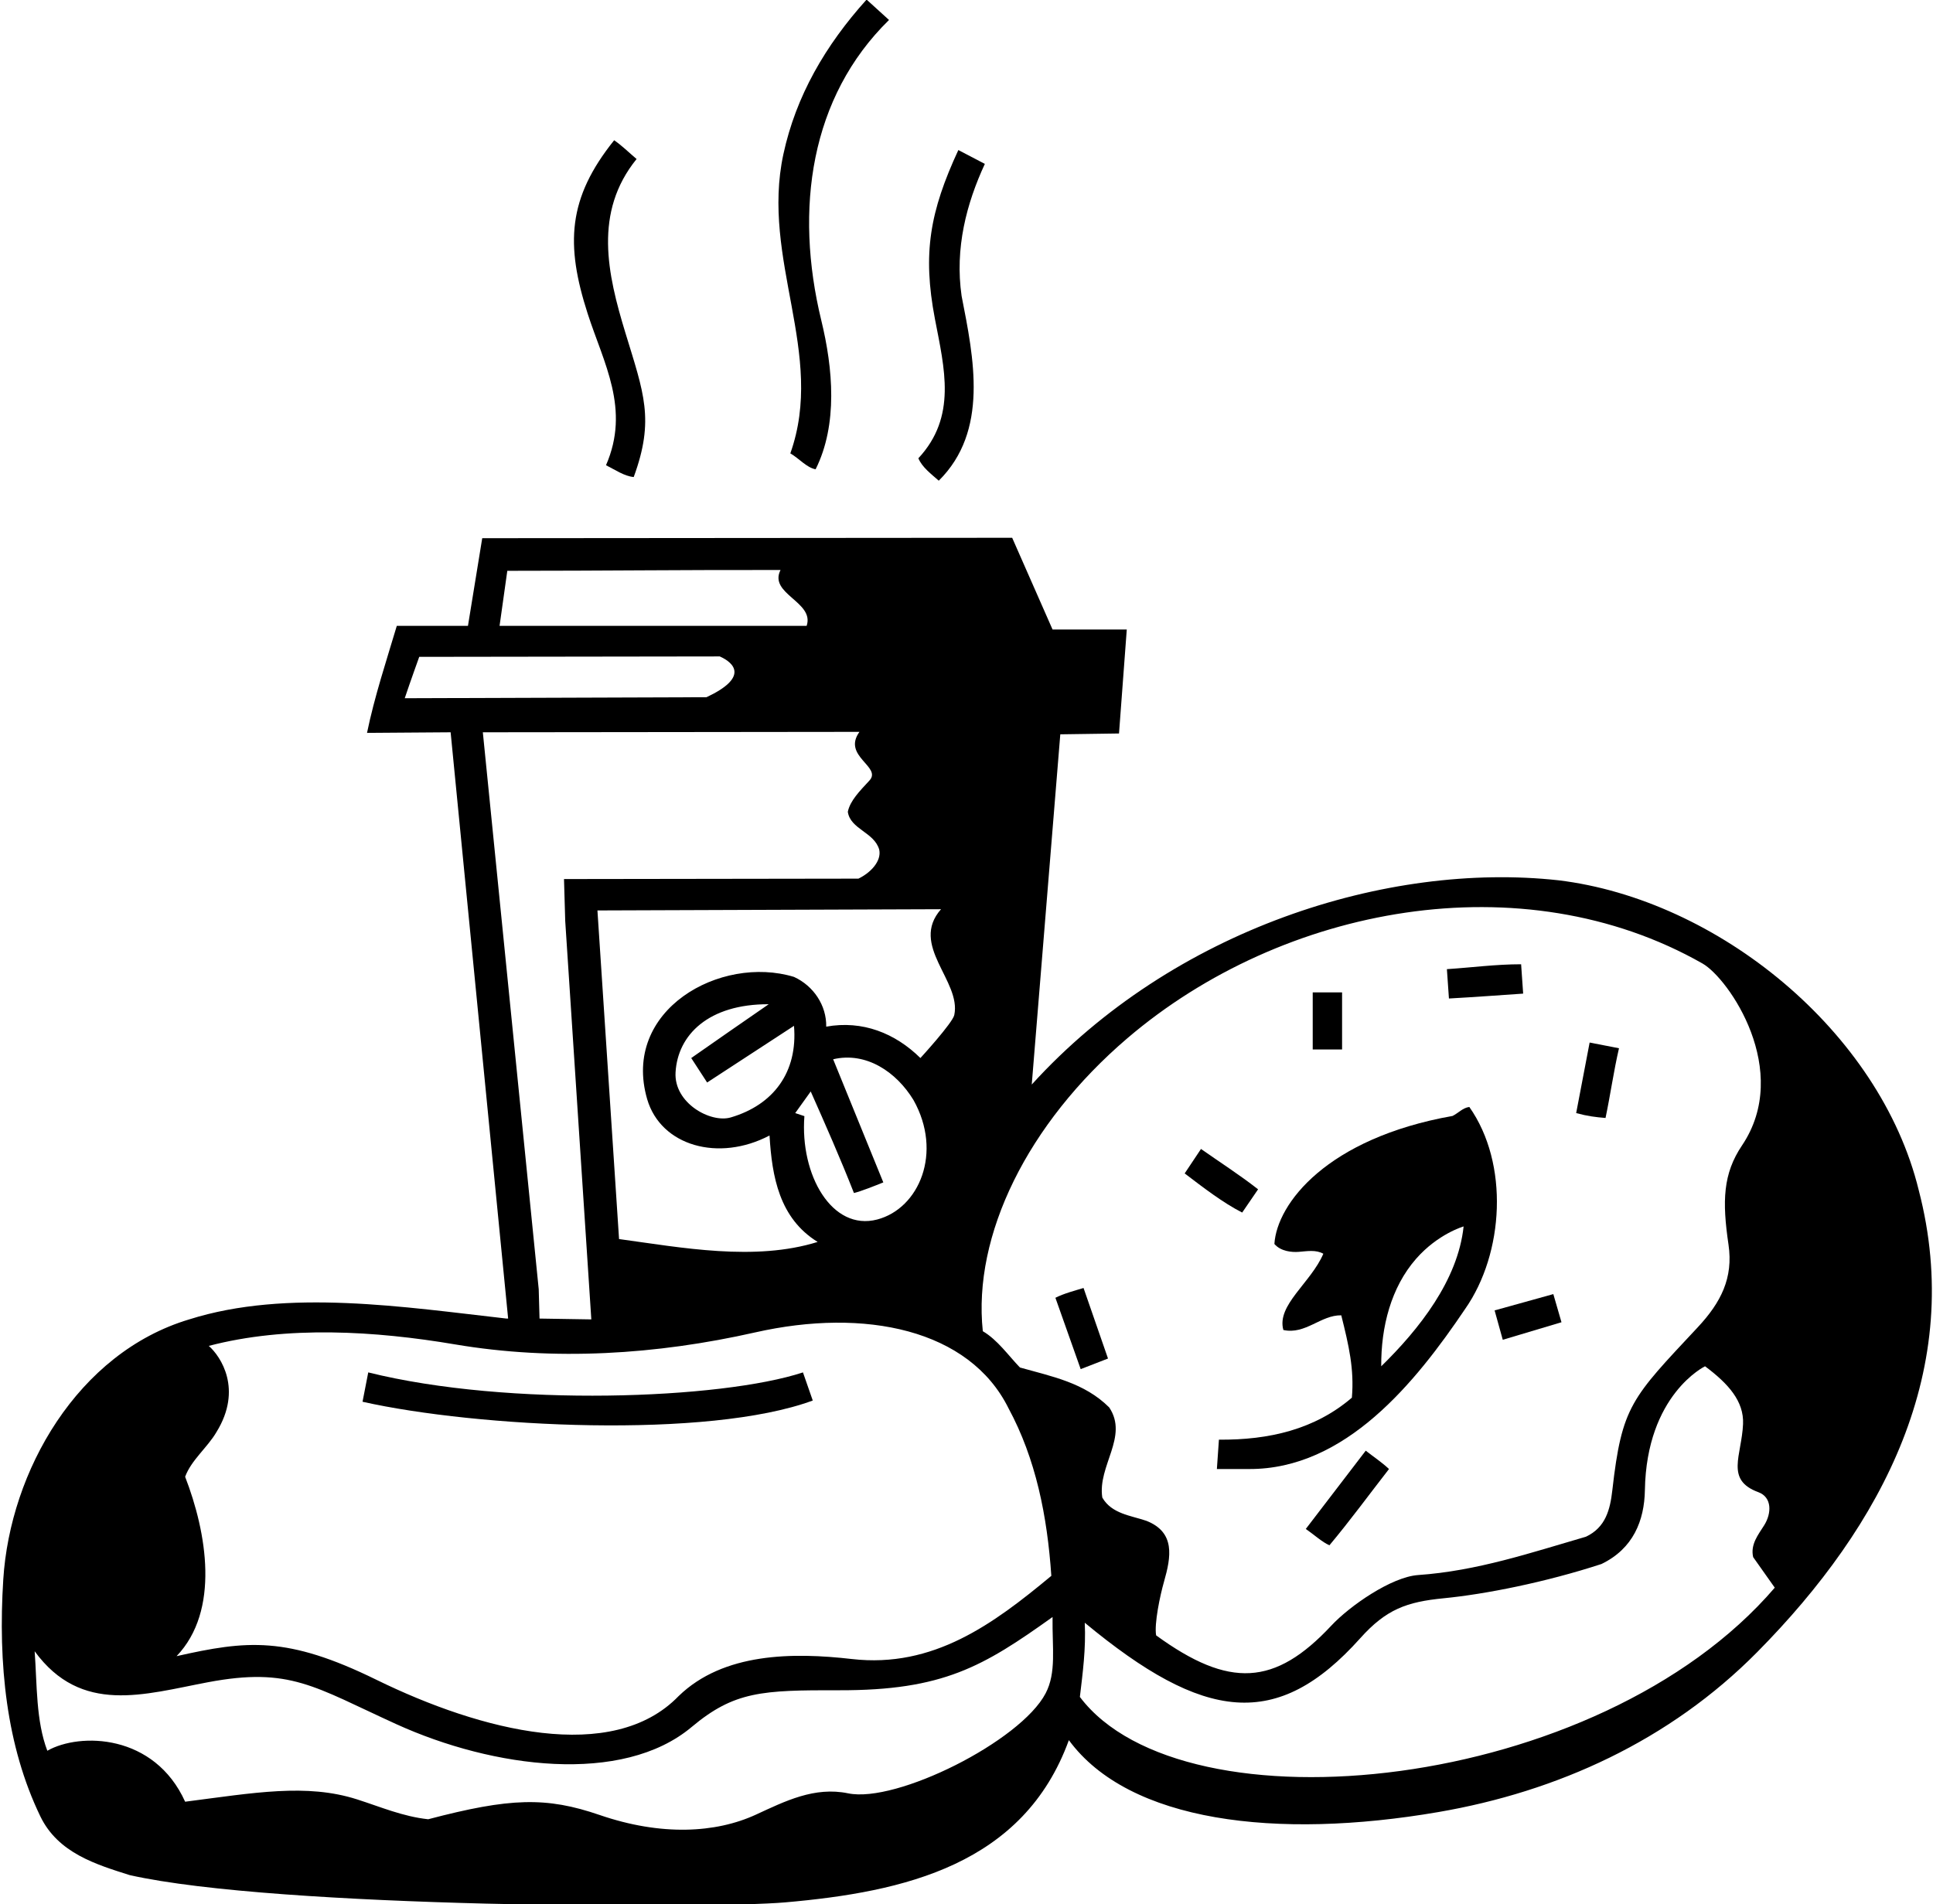 <?xml version="1.0" encoding="UTF-8"?>
<svg xmlns="http://www.w3.org/2000/svg" xmlns:xlink="http://www.w3.org/1999/xlink" width="474pt" height="467pt" viewBox="0 0 474 467" version="1.1">
<g id="surface1">
<path style=" stroke:none;fill-rule:nonzero;fill:rgb(0%,0%,0%);fill-opacity:1;" d="M 230.199 117.898 C 242.5 105.699 238.801 87.898 235.801 72.602 C 234.102 60.898 237 49.898 241.5 40.199 L 235 36.801 C 228.027 51.871 226.18 62.129 229.254 78.203 C 231.594 90.414 234.691 102.199 225.199 112.398 C 226.102 114.602 228.398 116.301 230.199 117.898 "/>
<path style=" stroke:none;fill-rule:nonzero;fill:rgb(0%,0%,0%);fill-opacity:1;" d="M 148.602 114.102 C 150.801 115.199 153.102 116.801 155.398 117 C 160.562 102.922 157.863 96.402 153.359 81.641 C 148.945 67.164 145.512 52.07 156.102 39 C 154.199 37.398 152.5 35.699 150.602 34.398 C 139.191 48.613 138.633 59.965 144.117 76.961 C 148.035 89.098 154.605 100.328 148.602 114.102 "/>
<path style=" stroke:none;fill-rule:nonzero;fill:rgb(0%,0%,0%);fill-opacity:1;" d="M 193.801 111.199 C 195.898 112.398 197.801 114.699 200 115.102 C 205.5 104.102 204.246 90.301 201.398 78.602 C 194.75 51.25 198.699 23.801 218 4.898 L 212.5 -0.102 C 202.398 11.102 195.172 23.57 192.102 37.801 C 186.5 63.75 202.5 86.699 193.801 111.199 "/>
<path style=" stroke:none;fill-rule:nonzero;fill:rgb(0%,0%,0%);fill-opacity:1;" d="M 320.199 375 C 322.102 376.301 324.301 378.301 326 379 C 331.102 372.902 335.699 366.602 340.602 360.301 C 338.801 358.602 336.801 357.301 334.898 355.801 L 320.199 375 "/>
<path style=" stroke:none;fill-rule:nonzero;fill:rgb(0%,0%,0%);fill-opacity:1;" d="M 258.801 318.301 L 265 335.801 L 271.699 333.199 L 265.699 315.898 C 263.398 316.602 261 317.199 258.801 318.301 "/>
<path style=" stroke:none;fill-rule:nonzero;fill:rgb(0%,0%,0%);fill-opacity:1;" d="M 199.301 343.5 L 196.898 336.602 C 176.891 343.188 124.742 345.18 90.301 336.602 L 88.898 343.801 C 116.926 350.09 173.645 352.977 199.301 343.5 "/>
<path style=" stroke:none;fill-rule:nonzero;fill:rgb(0%,0%,0%);fill-opacity:1;" d="M 470.5 291.898 C 461 253 421.199 220.602 382.102 215.898 C 340.309 211.324 287.758 227.777 253 266 L 260 180.102 L 274.398 179.898 L 276.301 154.398 L 258.102 154.398 L 248.199 131.898 L 118.25 132 L 114.75 153.5 C 114.75 153.5 102.898 153.5 97.301 153.5 C 94.801 161.898 91.801 170.949 90 179.75 L 110.5 179.602 L 124.602 323.398 L 124.199 323.398 C 99.398 320.602 70.398 316 46.398 323.602 C 19 331.801 2.477 360.836 0.801 387.402 C -0.5 408 1.539 428.203 9.898 445.5 C 14.25 454.5 23.602 457.301 31.801 459.898 C 68.148 468.078 174.754 468.137 192.488 466.59 C 221.84 464.031 250.996 457.336 262.102 426.801 C 276.84 446.879 312.984 451.258 352.695 444.438 C 381.875 439.426 409.41 426.934 430.898 405.199 C 461.75 374 481.898 335.699 470.5 291.898 Z M 234.004 248.949 C 233.594 250.887 225.699 259.5 225.699 259.5 C 219.5 253.398 211.5 250.199 202.602 251.801 C 202.699 246.602 199.5 241.801 194.699 239.602 C 176.699 234.129 152.336 247.703 158.699 269.602 C 162.078 281.094 176.254 285.039 188.699 278.5 C 189.301 288.602 191.102 298.801 200.5 304.602 C 185.102 309.398 167.199 306 151.801 303.898 L 146.5 223.301 L 230.75 223 C 222.953 231.852 235.77 240.574 234.004 248.949 Z M 195 273 L 198.801 267.699 C 202.398 275.801 206.102 284.199 209.398 292.602 C 211 292.25 214.75 290.75 216.602 290 L 204.301 259.801 C 212.398 257.898 219.801 262.898 224 269.801 C 231.23 282.68 225.387 296.402 215.102 299.102 C 204.012 302.004 196.141 288.184 197.25 273.75 Z M 173.398 265.5 L 194.699 251.602 C 195.66 262.98 189.648 270.992 179.195 274.066 C 174.254 275.52 165.223 270.547 165.656 263.012 C 166.184 253.812 173.75 246.25 188.5 246.301 C 182.102 250.699 175.801 255.102 169.5 259.5 Z M 124.398 140 C 148 140 168 139.75 191.398 139.801 C 188.398 145.699 199.801 147.602 197.801 153.5 L 122.5 153.5 Z M 99.25 171.25 C 100.5 167.5 102.801 161.102 102.801 161.102 L 176.5 161 C 180.199 162.648 183.484 166.199 173.25 171 Z M 118.398 179.602 L 210.75 179.5 C 206.438 185.488 216.355 188.035 213.191 191.445 C 210.762 194.07 208.461 196.391 207.898 199.102 C 208.5 203.398 214.398 204.102 215.602 208.398 C 216.199 211.199 213.5 214.051 210.5 215.5 L 138.602 215.602 L 138.301 215.602 L 138.602 225.898 L 145 323.602 L 132.301 323.398 L 132.102 316.199 Z M 45.398 362.199 C 46.898 358.102 50.898 355 53.102 351.199 C 59.531 340.75 54.145 332.688 51.199 330.102 C 70.328 325.082 92.059 326.43 111.547 329.727 C 135.863 333.844 160.98 332.262 185.199 326.789 C 212.098 320.711 237.711 326.039 247.301 345.398 C 254 357.801 256.801 371.801 257.801 386.5 C 243.602 398.301 228.891 409.191 208.898 406.902 C 194.5 405.25 177.398 405.301 166.398 416 C 150.164 432.77 118.023 424.598 92.266 411.973 C 70.352 401.23 60.543 402.32 43.301 406.199 C 54 395 50.699 375.902 45.398 362.199 Z M 256.402 415.316 C 250.262 427.066 219.852 442.293 207.98 439.844 C 199.715 438.137 192.523 441.766 185.391 445.055 C 175.508 449.613 162.133 450.34 147.035 445.152 C 133.957 440.66 125.055 440.922 105 446.199 C 98.758 445.527 93.32 443.168 87.555 441.324 C 75.148 437.359 62.254 439.73 45.398 441.898 C 37.875 425.242 19.625 424.859 11.602 429.398 C 8.801 422 9.102 413.301 8.5 405 C 19.941 420.656 35.367 415.543 50.973 412.598 C 71.121 408.797 77.008 413.695 97.191 422.879 C 120.961 433.695 152.609 437.824 169.602 423.574 C 180.066 414.801 186.879 414.52 205.75 414.562 C 231.273 414.625 241.113 408.734 258.102 396.598 C 258 404.25 259.078 410.195 256.402 415.316 Z M 250.102 335.398 C 247.301 332.5 244.602 328.602 241 326.5 C 238.504 302.984 251.961 275.57 276.426 254.66 C 314.566 222.066 373.312 211.184 417.469 236.309 C 423.945 239.992 439.492 262.613 427.164 280.941 C 422.504 287.871 422.277 294.547 423.855 305.27 C 425.055 313.422 422.016 319.434 416.305 325.547 C 400.047 342.949 397.719 344.781 395.363 365.539 C 394.828 370.25 393.719 374.637 388.898 376.902 C 375.457 380.805 362.262 385.289 347.738 386.305 C 341.223 386.758 330.992 393.855 326.457 398.711 C 312.625 413.523 301.445 414.152 283.5 401.098 C 283 398.25 284.465 391.305 285.438 387.91 C 287.16 381.871 288.27 375.816 281.102 373 C 277.301 371.699 272.602 371.301 270.301 367.301 C 269.102 359.5 276.801 352.398 272 345.199 C 265.898 339.102 257.898 337.602 250.102 335.398 Z M 264.801 416.199 C 265.5 410.301 266.301 404.402 266 398 C 295.25 422.25 313.176 424.555 333.555 401.797 C 339.914 394.691 344.961 392.883 354 392 C 364.25 391 378.988 388.078 392.699 383.598 C 400.484 379.84 403.223 372.961 403.352 365.48 C 403.75 342 418.102 335.102 418.102 335.102 C 423.832 339.371 427.656 343.688 427.422 349.246 C 427.09 357.031 422.977 362.961 431.168 365.977 C 434.551 367.219 434.445 371.152 432.617 374.074 C 431.16 376.402 429.188 378.777 429.898 381.902 L 435.199 389.402 C 391.965 439.82 290.219 449.93 264.801 416.199 "/>
<path style=" stroke:none;fill-rule:nonzero;fill:rgb(0%,0%,0%);fill-opacity:1;" d="M 318.48 307.035 C 320.574 306.871 322.684 306.473 324.5 307.5 C 321.477 314.609 312.988 320.09 314.699 326.199 C 320.102 327.398 323.898 322.5 328.898 322.602 C 330.75 330 332.102 335.801 331.5 342.801 C 322.398 350.602 311.199 353.199 298.898 353.102 L 298.398 360.301 L 306.301 360.301 C 329.898 360.398 347.102 339.102 359.301 321 C 368.801 307.398 370.102 285.398 360.301 271.5 C 358.699 271.699 357.602 273 356.199 273.699 C 325.383 279.172 313.117 295.195 312.5 305.102 C 314.078 306.941 316.809 307.168 318.48 307.035 Z M 347.242 308.742 C 352.617 302.602 358.898 300.801 358.898 300.801 C 357.5 314 348 326 338.699 335.102 C 338.629 325.422 341.109 315.746 347.242 308.742 "/>
<path style=" stroke:none;fill-rule:nonzero;fill:rgb(0%,0%,0%);fill-opacity:1;" d="M 308.5 291.699 C 303.898 288.102 299.199 285.102 294.5 281.801 L 290.5 287.801 C 295.102 291.301 299.898 295 304.602 297.398 L 308.5 291.699 "/>
<path style=" stroke:none;fill-rule:nonzero;fill:rgb(0%,0%,0%);fill-opacity:1;" d="M 368.5 328.602 L 382.898 324.301 L 380.898 317.398 L 366.5 321.398 L 368.5 328.602 "/>
<path style=" stroke:none;fill-rule:nonzero;fill:rgb(0%,0%,0%);fill-opacity:1;" d="M 397 257.102 L 389.801 255.699 L 386.5 273 C 389.25 273.75 391.25 274 393.699 274.199 C 394.898 268.5 395.699 262.699 397 257.102 "/>
<path style=" stroke:none;fill-rule:nonzero;fill:rgb(0%,0%,0%);fill-opacity:1;" d="M 321.898 257.398 L 329.098 257.398 L 329.098 243.398 L 321.898 243.398 Z M 321.898 257.398 "/>
<path style=" stroke:none;fill-rule:nonzero;fill:rgb(0%,0%,0%);fill-opacity:1;" d="M 373.5 243.699 L 373 236.5 C 366.801 236.5 360.898 237.301 354.801 237.699 L 355.301 244.898 C 362.5 244.5 367.398 244.102 373.5 243.699 "/>
</g>
</svg>
